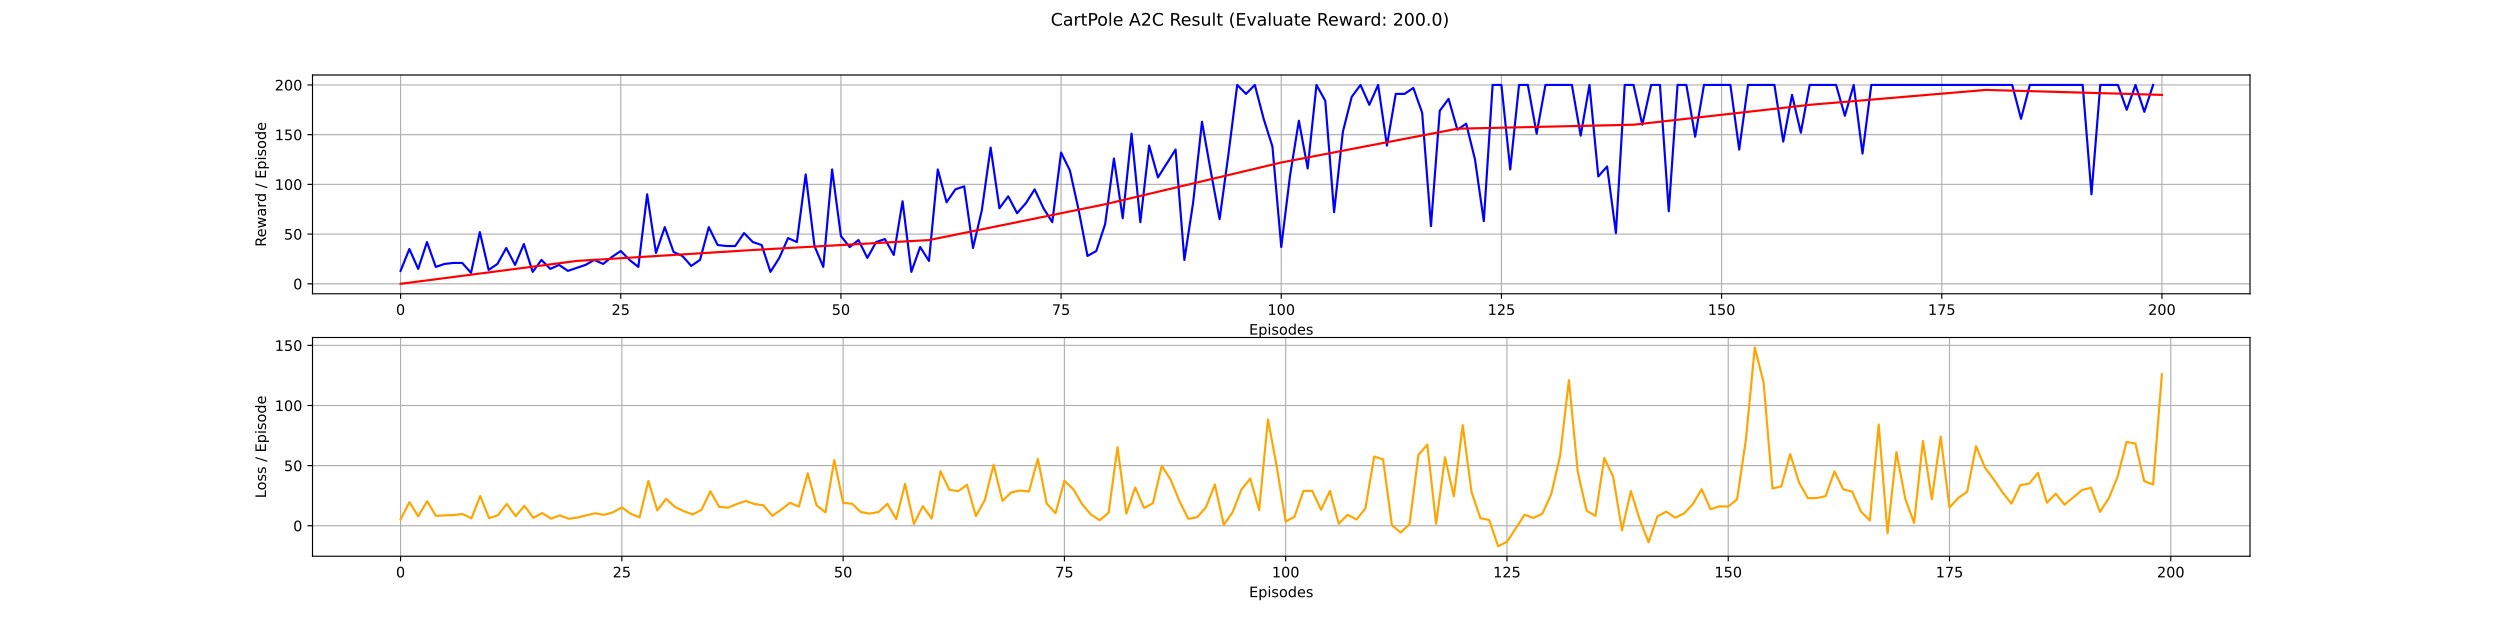 <?xml version="1.0" encoding="utf-8" standalone="no"?>
<!DOCTYPE svg PUBLIC "-//W3C//DTD SVG 1.1//EN"
  "http://www.w3.org/Graphics/SVG/1.1/DTD/svg11.dtd">
<!-- Created with matplotlib (https://matplotlib.org/) -->
<svg height="432pt" version="1.1" viewBox="0 0 1728 432" width="1728pt" xmlns="http://www.w3.org/2000/svg" xmlns:xlink="http://www.w3.org/1999/xlink">
 <defs>
  <style type="text/css">*{stroke-linecap:butt;stroke-linejoin:round;}</style>
 </defs>
 <g id="figure_1">
  <g id="patch_1">
   <path d="M 0 432 
L 1728 432 
L 1728 0 
L 0 0 
z
" style="fill:#ffffff;"/>
  </g>
  <g id="axes_1">
   <g id="patch_2">
    <path d="M 216 203.04 
L 1555.2 203.04 
L 1555.2 51.84 
L 216 51.84 
z
" style="fill:#ffffff;"/>
   </g>
   <g id="matplotlib.axis_1">
    <g id="xtick_1">
     <g id="line2d_1">
      <path clip-path="url(#pd70fb68dd4)" d="M 276.873 203.04 
L 276.873 51.84 
" style="fill:none;stroke:#b0b0b0;stroke-linecap:square;stroke-width:0.8;"/>
     </g>
     <g id="line2d_2">
      <defs>
       <path d="M 0 0 
L 0 3.5 
" id="md64674d5f9" style="stroke:#000000;stroke-width:0.8;"/>
      </defs>
      <g>
       <use style="stroke:#000000;stroke-width:0.8;" x="276.873" xlink:href="#md64674d5f9" y="203.04"/>
      </g>
     </g>
     <g id="text_1">
      <!-- 0 -->
      <g transform="translate(273.691 217.638)scale(0.1 -0.1)">
       <defs>
        <path d="M 31.781 66.406 
Q 24.172 66.406 20.328 58.906 
Q 16.5 51.422 16.5 36.375 
Q 16.5 21.391 20.328 13.891 
Q 24.172 6.391 31.781 6.391 
Q 39.453 6.391 43.281 13.891 
Q 47.125 21.391 47.125 36.375 
Q 47.125 51.422 43.281 58.906 
Q 39.453 66.406 31.781 66.406 
z
M 31.781 74.219 
Q 44.047 74.219 50.516 64.516 
Q 56.984 54.828 56.984 36.375 
Q 56.984 17.969 50.516 8.266 
Q 44.047 -1.422 31.781 -1.422 
Q 19.531 -1.422 13.062 8.266 
Q 6.594 17.969 6.594 36.375 
Q 6.594 54.828 13.062 64.516 
Q 19.531 74.219 31.781 74.219 
z
" id="DejaVuSans-48"/>
       </defs>
       <use xlink:href="#DejaVuSans-48"/>
      </g>
     </g>
    </g>
    <g id="xtick_2">
     <g id="line2d_3">
      <path clip-path="url(#pd70fb68dd4)" d="M 429.055 203.04 
L 429.055 51.84 
" style="fill:none;stroke:#b0b0b0;stroke-linecap:square;stroke-width:0.8;"/>
     </g>
     <g id="line2d_4">
      <g>
       <use style="stroke:#000000;stroke-width:0.8;" x="429.055" xlink:href="#md64674d5f9" y="203.04"/>
      </g>
     </g>
     <g id="text_2">
      <!-- 25 -->
      <g transform="translate(422.692 217.638)scale(0.1 -0.1)">
       <defs>
        <path d="M 19.188 8.297 
L 53.609 8.297 
L 53.609 0 
L 7.328 0 
L 7.328 8.297 
Q 12.938 14.109 22.625 23.891 
Q 32.328 33.688 34.812 36.531 
Q 39.547 41.844 41.422 45.531 
Q 43.312 49.219 43.312 52.781 
Q 43.312 58.594 39.234 62.25 
Q 35.156 65.922 28.609 65.922 
Q 23.969 65.922 18.812 64.312 
Q 13.672 62.703 7.812 59.422 
L 7.812 69.391 
Q 13.766 71.781 18.938 73 
Q 24.125 74.219 28.422 74.219 
Q 39.75 74.219 46.484 68.547 
Q 53.219 62.891 53.219 53.422 
Q 53.219 48.922 51.531 44.891 
Q 49.859 40.875 45.406 35.406 
Q 44.188 33.984 37.641 27.219 
Q 31.109 20.453 19.188 8.297 
z
" id="DejaVuSans-50"/>
        <path d="M 10.797 72.906 
L 49.516 72.906 
L 49.516 64.594 
L 19.828 64.594 
L 19.828 46.734 
Q 21.969 47.469 24.109 47.828 
Q 26.266 48.188 28.422 48.188 
Q 40.625 48.188 47.75 41.5 
Q 54.891 34.812 54.891 23.391 
Q 54.891 11.625 47.562 5.094 
Q 40.234 -1.422 26.906 -1.422 
Q 22.312 -1.422 17.547 -0.641 
Q 12.797 0.141 7.719 1.703 
L 7.719 11.625 
Q 12.109 9.234 16.797 8.062 
Q 21.484 6.891 26.703 6.891 
Q 35.156 6.891 40.078 11.328 
Q 45.016 15.766 45.016 23.391 
Q 45.016 31 40.078 35.438 
Q 35.156 39.891 26.703 39.891 
Q 22.75 39.891 18.812 39.016 
Q 14.891 38.141 10.797 36.281 
z
" id="DejaVuSans-53"/>
       </defs>
       <use xlink:href="#DejaVuSans-50"/>
       <use x="63.623" xlink:href="#DejaVuSans-53"/>
      </g>
     </g>
    </g>
    <g id="xtick_3">
     <g id="line2d_5">
      <path clip-path="url(#pd70fb68dd4)" d="M 581.236 203.04 
L 581.236 51.84 
" style="fill:none;stroke:#b0b0b0;stroke-linecap:square;stroke-width:0.8;"/>
     </g>
     <g id="line2d_6">
      <g>
       <use style="stroke:#000000;stroke-width:0.8;" x="581.236" xlink:href="#md64674d5f9" y="203.04"/>
      </g>
     </g>
     <g id="text_3">
      <!-- 50 -->
      <g transform="translate(574.874 217.638)scale(0.1 -0.1)">
       <use xlink:href="#DejaVuSans-53"/>
       <use x="63.623" xlink:href="#DejaVuSans-48"/>
      </g>
     </g>
    </g>
    <g id="xtick_4">
     <g id="line2d_7">
      <path clip-path="url(#pd70fb68dd4)" d="M 733.418 203.04 
L 733.418 51.84 
" style="fill:none;stroke:#b0b0b0;stroke-linecap:square;stroke-width:0.8;"/>
     </g>
     <g id="line2d_8">
      <g>
       <use style="stroke:#000000;stroke-width:0.8;" x="733.418" xlink:href="#md64674d5f9" y="203.04"/>
      </g>
     </g>
     <g id="text_4">
      <!-- 75 -->
      <g transform="translate(727.056 217.638)scale(0.1 -0.1)">
       <defs>
        <path d="M 8.203 72.906 
L 55.078 72.906 
L 55.078 68.703 
L 28.609 0 
L 18.312 0 
L 43.219 64.594 
L 8.203 64.594 
z
" id="DejaVuSans-55"/>
       </defs>
       <use xlink:href="#DejaVuSans-55"/>
       <use x="63.623" xlink:href="#DejaVuSans-53"/>
      </g>
     </g>
    </g>
    <g id="xtick_5">
     <g id="line2d_9">
      <path clip-path="url(#pd70fb68dd4)" d="M 885.6 203.04 
L 885.6 51.84 
" style="fill:none;stroke:#b0b0b0;stroke-linecap:square;stroke-width:0.8;"/>
     </g>
     <g id="line2d_10">
      <g>
       <use style="stroke:#000000;stroke-width:0.8;" x="885.6" xlink:href="#md64674d5f9" y="203.04"/>
      </g>
     </g>
     <g id="text_5">
      <!-- 100 -->
      <g transform="translate(876.056 217.638)scale(0.1 -0.1)">
       <defs>
        <path d="M 12.406 8.297 
L 28.516 8.297 
L 28.516 63.922 
L 10.984 60.406 
L 10.984 69.391 
L 28.422 72.906 
L 38.281 72.906 
L 38.281 8.297 
L 54.391 8.297 
L 54.391 0 
L 12.406 0 
z
" id="DejaVuSans-49"/>
       </defs>
       <use xlink:href="#DejaVuSans-49"/>
       <use x="63.623" xlink:href="#DejaVuSans-48"/>
       <use x="127.246" xlink:href="#DejaVuSans-48"/>
      </g>
     </g>
    </g>
    <g id="xtick_6">
     <g id="line2d_11">
      <path clip-path="url(#pd70fb68dd4)" d="M 1037.782 203.04 
L 1037.782 51.84 
" style="fill:none;stroke:#b0b0b0;stroke-linecap:square;stroke-width:0.8;"/>
     </g>
     <g id="line2d_12">
      <g>
       <use style="stroke:#000000;stroke-width:0.8;" x="1037.782" xlink:href="#md64674d5f9" y="203.04"/>
      </g>
     </g>
     <g id="text_6">
      <!-- 125 -->
      <g transform="translate(1028.238 217.638)scale(0.1 -0.1)">
       <use xlink:href="#DejaVuSans-49"/>
       <use x="63.623" xlink:href="#DejaVuSans-50"/>
       <use x="127.246" xlink:href="#DejaVuSans-53"/>
      </g>
     </g>
    </g>
    <g id="xtick_7">
     <g id="line2d_13">
      <path clip-path="url(#pd70fb68dd4)" d="M 1189.964 203.04 
L 1189.964 51.84 
" style="fill:none;stroke:#b0b0b0;stroke-linecap:square;stroke-width:0.8;"/>
     </g>
     <g id="line2d_14">
      <g>
       <use style="stroke:#000000;stroke-width:0.8;" x="1189.964" xlink:href="#md64674d5f9" y="203.04"/>
      </g>
     </g>
     <g id="text_7">
      <!-- 150 -->
      <g transform="translate(1180.42 217.638)scale(0.1 -0.1)">
       <use xlink:href="#DejaVuSans-49"/>
       <use x="63.623" xlink:href="#DejaVuSans-53"/>
       <use x="127.246" xlink:href="#DejaVuSans-48"/>
      </g>
     </g>
    </g>
    <g id="xtick_8">
     <g id="line2d_15">
      <path clip-path="url(#pd70fb68dd4)" d="M 1342.145 203.04 
L 1342.145 51.84 
" style="fill:none;stroke:#b0b0b0;stroke-linecap:square;stroke-width:0.8;"/>
     </g>
     <g id="line2d_16">
      <g>
       <use style="stroke:#000000;stroke-width:0.8;" x="1342.145" xlink:href="#md64674d5f9" y="203.04"/>
      </g>
     </g>
     <g id="text_8">
      <!-- 175 -->
      <g transform="translate(1332.602 217.638)scale(0.1 -0.1)">
       <use xlink:href="#DejaVuSans-49"/>
       <use x="63.623" xlink:href="#DejaVuSans-55"/>
       <use x="127.246" xlink:href="#DejaVuSans-53"/>
      </g>
     </g>
    </g>
    <g id="xtick_9">
     <g id="line2d_17">
      <path clip-path="url(#pd70fb68dd4)" d="M 1494.327 203.04 
L 1494.327 51.84 
" style="fill:none;stroke:#b0b0b0;stroke-linecap:square;stroke-width:0.8;"/>
     </g>
     <g id="line2d_18">
      <g>
       <use style="stroke:#000000;stroke-width:0.8;" x="1494.327" xlink:href="#md64674d5f9" y="203.04"/>
      </g>
     </g>
     <g id="text_9">
      <!-- 200 -->
      <g transform="translate(1484.784 217.638)scale(0.1 -0.1)">
       <use xlink:href="#DejaVuSans-50"/>
       <use x="63.623" xlink:href="#DejaVuSans-48"/>
       <use x="127.246" xlink:href="#DejaVuSans-48"/>
      </g>
     </g>
    </g>
    <g id="text_10">
     <!-- Episodes -->
     <g transform="translate(863.358 231.317)scale(0.1 -0.1)">
      <defs>
       <path d="M 9.812 72.906 
L 55.906 72.906 
L 55.906 64.594 
L 19.672 64.594 
L 19.672 43.016 
L 54.391 43.016 
L 54.391 34.719 
L 19.672 34.719 
L 19.672 8.297 
L 56.781 8.297 
L 56.781 0 
L 9.812 0 
z
" id="DejaVuSans-69"/>
       <path d="M 18.109 8.203 
L 18.109 -20.797 
L 9.078 -20.797 
L 9.078 54.688 
L 18.109 54.688 
L 18.109 46.391 
Q 20.953 51.266 25.266 53.625 
Q 29.594 56 35.594 56 
Q 45.562 56 51.781 48.094 
Q 58.016 40.188 58.016 27.297 
Q 58.016 14.406 51.781 6.484 
Q 45.562 -1.422 35.594 -1.422 
Q 29.594 -1.422 25.266 0.953 
Q 20.953 3.328 18.109 8.203 
z
M 48.688 27.297 
Q 48.688 37.203 44.609 42.844 
Q 40.531 48.484 33.406 48.484 
Q 26.266 48.484 22.188 42.844 
Q 18.109 37.203 18.109 27.297 
Q 18.109 17.391 22.188 11.75 
Q 26.266 6.109 33.406 6.109 
Q 40.531 6.109 44.609 11.75 
Q 48.688 17.391 48.688 27.297 
z
" id="DejaVuSans-112"/>
       <path d="M 9.422 54.688 
L 18.406 54.688 
L 18.406 0 
L 9.422 0 
z
M 9.422 75.984 
L 18.406 75.984 
L 18.406 64.594 
L 9.422 64.594 
z
" id="DejaVuSans-105"/>
       <path d="M 44.281 53.078 
L 44.281 44.578 
Q 40.484 46.531 36.375 47.5 
Q 32.281 48.484 27.875 48.484 
Q 21.188 48.484 17.844 46.438 
Q 14.5 44.391 14.5 40.281 
Q 14.5 37.156 16.891 35.375 
Q 19.281 33.594 26.516 31.984 
L 29.594 31.297 
Q 39.156 29.25 43.188 25.516 
Q 47.219 21.781 47.219 15.094 
Q 47.219 7.469 41.188 3.016 
Q 35.156 -1.422 24.609 -1.422 
Q 20.219 -1.422 15.453 -0.562 
Q 10.688 0.297 5.422 2 
L 5.422 11.281 
Q 10.406 8.688 15.234 7.391 
Q 20.062 6.109 24.812 6.109 
Q 31.156 6.109 34.562 8.281 
Q 37.984 10.453 37.984 14.406 
Q 37.984 18.062 35.516 20.016 
Q 33.062 21.969 24.703 23.781 
L 21.578 24.516 
Q 13.234 26.266 9.516 29.906 
Q 5.812 33.547 5.812 39.891 
Q 5.812 47.609 11.281 51.797 
Q 16.75 56 26.812 56 
Q 31.781 56 36.172 55.266 
Q 40.578 54.547 44.281 53.078 
z
" id="DejaVuSans-115"/>
       <path d="M 30.609 48.391 
Q 23.391 48.391 19.188 42.75 
Q 14.984 37.109 14.984 27.297 
Q 14.984 17.484 19.156 11.844 
Q 23.344 6.203 30.609 6.203 
Q 37.797 6.203 41.984 11.859 
Q 46.188 17.531 46.188 27.297 
Q 46.188 37.016 41.984 42.703 
Q 37.797 48.391 30.609 48.391 
z
M 30.609 56 
Q 42.328 56 49.016 48.375 
Q 55.719 40.766 55.719 27.297 
Q 55.719 13.875 49.016 6.219 
Q 42.328 -1.422 30.609 -1.422 
Q 18.844 -1.422 12.172 6.219 
Q 5.516 13.875 5.516 27.297 
Q 5.516 40.766 12.172 48.375 
Q 18.844 56 30.609 56 
z
" id="DejaVuSans-111"/>
       <path d="M 45.406 46.391 
L 45.406 75.984 
L 54.391 75.984 
L 54.391 0 
L 45.406 0 
L 45.406 8.203 
Q 42.578 3.328 38.25 0.953 
Q 33.938 -1.422 27.875 -1.422 
Q 17.969 -1.422 11.734 6.484 
Q 5.516 14.406 5.516 27.297 
Q 5.516 40.188 11.734 48.094 
Q 17.969 56 27.875 56 
Q 33.938 56 38.25 53.625 
Q 42.578 51.266 45.406 46.391 
z
M 14.797 27.297 
Q 14.797 17.391 18.875 11.75 
Q 22.953 6.109 30.078 6.109 
Q 37.203 6.109 41.297 11.75 
Q 45.406 17.391 45.406 27.297 
Q 45.406 37.203 41.297 42.844 
Q 37.203 48.484 30.078 48.484 
Q 22.953 48.484 18.875 42.844 
Q 14.797 37.203 14.797 27.297 
z
" id="DejaVuSans-100"/>
       <path d="M 56.203 29.594 
L 56.203 25.203 
L 14.891 25.203 
Q 15.484 15.922 20.484 11.062 
Q 25.484 6.203 34.422 6.203 
Q 39.594 6.203 44.453 7.469 
Q 49.312 8.734 54.109 11.281 
L 54.109 2.781 
Q 49.266 0.734 44.188 -0.344 
Q 39.109 -1.422 33.891 -1.422 
Q 20.797 -1.422 13.156 6.188 
Q 5.516 13.812 5.516 26.812 
Q 5.516 40.234 12.766 48.109 
Q 20.016 56 32.328 56 
Q 43.359 56 49.781 48.891 
Q 56.203 41.797 56.203 29.594 
z
M 47.219 32.234 
Q 47.125 39.594 43.094 43.984 
Q 39.062 48.391 32.422 48.391 
Q 24.906 48.391 20.391 44.141 
Q 15.875 39.891 15.188 32.172 
z
" id="DejaVuSans-101"/>
      </defs>
      <use xlink:href="#DejaVuSans-69"/>
      <use x="63.184" xlink:href="#DejaVuSans-112"/>
      <use x="126.66" xlink:href="#DejaVuSans-105"/>
      <use x="154.443" xlink:href="#DejaVuSans-115"/>
      <use x="206.543" xlink:href="#DejaVuSans-111"/>
      <use x="267.725" xlink:href="#DejaVuSans-100"/>
      <use x="331.201" xlink:href="#DejaVuSans-101"/>
      <use x="392.725" xlink:href="#DejaVuSans-115"/>
     </g>
    </g>
   </g>
   <g id="matplotlib.axis_2">
    <g id="ytick_1">
     <g id="line2d_19">
      <path clip-path="url(#pd70fb68dd4)" d="M 216 196.167 
L 1555.2 196.167 
" style="fill:none;stroke:#b0b0b0;stroke-linecap:square;stroke-width:0.8;"/>
     </g>
     <g id="line2d_20">
      <defs>
       <path d="M 0 0 
L -3.5 0 
" id="md663a92c73" style="stroke:#000000;stroke-width:0.8;"/>
      </defs>
      <g>
       <use style="stroke:#000000;stroke-width:0.8;" x="216" xlink:href="#md663a92c73" y="196.167"/>
      </g>
     </g>
     <g id="text_11">
      <!-- 0 -->
      <g transform="translate(202.637 199.966)scale(0.1 -0.1)">
       <use xlink:href="#DejaVuSans-48"/>
      </g>
     </g>
    </g>
    <g id="ytick_2">
     <g id="line2d_21">
      <path clip-path="url(#pd70fb68dd4)" d="M 216 161.804 
L 1555.2 161.804 
" style="fill:none;stroke:#b0b0b0;stroke-linecap:square;stroke-width:0.8;"/>
     </g>
     <g id="line2d_22">
      <g>
       <use style="stroke:#000000;stroke-width:0.8;" x="216" xlink:href="#md663a92c73" y="161.804"/>
      </g>
     </g>
     <g id="text_12">
      <!-- 50 -->
      <g transform="translate(196.275 165.603)scale(0.1 -0.1)">
       <use xlink:href="#DejaVuSans-53"/>
       <use x="63.623" xlink:href="#DejaVuSans-48"/>
      </g>
     </g>
    </g>
    <g id="ytick_3">
     <g id="line2d_23">
      <path clip-path="url(#pd70fb68dd4)" d="M 216 127.44 
L 1555.2 127.44 
" style="fill:none;stroke:#b0b0b0;stroke-linecap:square;stroke-width:0.8;"/>
     </g>
     <g id="line2d_24">
      <g>
       <use style="stroke:#000000;stroke-width:0.8;" x="216" xlink:href="#md663a92c73" y="127.44"/>
      </g>
     </g>
     <g id="text_13">
      <!-- 100 -->
      <g transform="translate(189.912 131.239)scale(0.1 -0.1)">
       <use xlink:href="#DejaVuSans-49"/>
       <use x="63.623" xlink:href="#DejaVuSans-48"/>
       <use x="127.246" xlink:href="#DejaVuSans-48"/>
      </g>
     </g>
    </g>
    <g id="ytick_4">
     <g id="line2d_25">
      <path clip-path="url(#pd70fb68dd4)" d="M 216 93.076 
L 1555.2 93.076 
" style="fill:none;stroke:#b0b0b0;stroke-linecap:square;stroke-width:0.8;"/>
     </g>
     <g id="line2d_26">
      <g>
       <use style="stroke:#000000;stroke-width:0.8;" x="216" xlink:href="#md663a92c73" y="93.076"/>
      </g>
     </g>
     <g id="text_14">
      <!-- 150 -->
      <g transform="translate(189.912 96.876)scale(0.1 -0.1)">
       <use xlink:href="#DejaVuSans-49"/>
       <use x="63.623" xlink:href="#DejaVuSans-53"/>
       <use x="127.246" xlink:href="#DejaVuSans-48"/>
      </g>
     </g>
    </g>
    <g id="ytick_5">
     <g id="line2d_27">
      <path clip-path="url(#pd70fb68dd4)" d="M 216 58.713 
L 1555.2 58.713 
" style="fill:none;stroke:#b0b0b0;stroke-linecap:square;stroke-width:0.8;"/>
     </g>
     <g id="line2d_28">
      <g>
       <use style="stroke:#000000;stroke-width:0.8;" x="216" xlink:href="#md663a92c73" y="58.713"/>
      </g>
     </g>
     <g id="text_15">
      <!-- 200 -->
      <g transform="translate(189.912 62.512)scale(0.1 -0.1)">
       <use xlink:href="#DejaVuSans-50"/>
       <use x="63.623" xlink:href="#DejaVuSans-48"/>
       <use x="127.246" xlink:href="#DejaVuSans-48"/>
      </g>
     </g>
    </g>
    <g id="text_16">
     <!-- Reward / Episode -->
     <g transform="translate(183.833 170.561)rotate(-90)scale(0.1 -0.1)">
      <defs>
       <path d="M 44.391 34.188 
Q 47.562 33.109 50.562 29.594 
Q 53.562 26.078 56.594 19.922 
L 66.609 0 
L 56 0 
L 46.688 18.703 
Q 43.062 26.031 39.672 28.422 
Q 36.281 30.812 30.422 30.812 
L 19.672 30.812 
L 19.672 0 
L 9.812 0 
L 9.812 72.906 
L 32.078 72.906 
Q 44.578 72.906 50.734 67.672 
Q 56.891 62.453 56.891 51.906 
Q 56.891 45.016 53.688 40.469 
Q 50.484 35.938 44.391 34.188 
z
M 19.672 64.797 
L 19.672 38.922 
L 32.078 38.922 
Q 39.203 38.922 42.844 42.219 
Q 46.484 45.516 46.484 51.906 
Q 46.484 58.297 42.844 61.547 
Q 39.203 64.797 32.078 64.797 
z
" id="DejaVuSans-82"/>
       <path d="M 4.203 54.688 
L 13.188 54.688 
L 24.422 12.016 
L 35.594 54.688 
L 46.188 54.688 
L 57.422 12.016 
L 68.609 54.688 
L 77.594 54.688 
L 63.281 0 
L 52.688 0 
L 40.922 44.828 
L 29.109 0 
L 18.5 0 
z
" id="DejaVuSans-119"/>
       <path d="M 34.281 27.484 
Q 23.391 27.484 19.188 25 
Q 14.984 22.516 14.984 16.5 
Q 14.984 11.719 18.141 8.906 
Q 21.297 6.109 26.703 6.109 
Q 34.188 6.109 38.703 11.406 
Q 43.219 16.703 43.219 25.484 
L 43.219 27.484 
z
M 52.203 31.203 
L 52.203 0 
L 43.219 0 
L 43.219 8.297 
Q 40.141 3.328 35.547 0.953 
Q 30.953 -1.422 24.312 -1.422 
Q 15.922 -1.422 10.953 3.297 
Q 6 8.016 6 15.922 
Q 6 25.141 12.172 29.828 
Q 18.359 34.516 30.609 34.516 
L 43.219 34.516 
L 43.219 35.406 
Q 43.219 41.609 39.141 45 
Q 35.062 48.391 27.688 48.391 
Q 23 48.391 18.547 47.266 
Q 14.109 46.141 10.016 43.891 
L 10.016 52.203 
Q 14.938 54.109 19.578 55.047 
Q 24.219 56 28.609 56 
Q 40.484 56 46.344 49.844 
Q 52.203 43.703 52.203 31.203 
z
" id="DejaVuSans-97"/>
       <path d="M 41.109 46.297 
Q 39.594 47.172 37.812 47.578 
Q 36.031 48 33.891 48 
Q 26.266 48 22.188 43.047 
Q 18.109 38.094 18.109 28.812 
L 18.109 0 
L 9.078 0 
L 9.078 54.688 
L 18.109 54.688 
L 18.109 46.188 
Q 20.953 51.172 25.484 53.578 
Q 30.031 56 36.531 56 
Q 37.453 56 38.578 55.875 
Q 39.703 55.766 41.062 55.516 
z
" id="DejaVuSans-114"/>
       <path id="DejaVuSans-32"/>
       <path d="M 25.391 72.906 
L 33.688 72.906 
L 8.297 -9.281 
L 0 -9.281 
z
" id="DejaVuSans-47"/>
      </defs>
      <use xlink:href="#DejaVuSans-82"/>
      <use x="64.982" xlink:href="#DejaVuSans-101"/>
      <use x="126.506" xlink:href="#DejaVuSans-119"/>
      <use x="208.293" xlink:href="#DejaVuSans-97"/>
      <use x="269.572" xlink:href="#DejaVuSans-114"/>
      <use x="308.936" xlink:href="#DejaVuSans-100"/>
      <use x="372.412" xlink:href="#DejaVuSans-32"/>
      <use x="404.199" xlink:href="#DejaVuSans-47"/>
      <use x="437.891" xlink:href="#DejaVuSans-32"/>
      <use x="469.678" xlink:href="#DejaVuSans-69"/>
      <use x="532.861" xlink:href="#DejaVuSans-112"/>
      <use x="596.338" xlink:href="#DejaVuSans-105"/>
      <use x="624.121" xlink:href="#DejaVuSans-115"/>
      <use x="676.221" xlink:href="#DejaVuSans-111"/>
      <use x="737.402" xlink:href="#DejaVuSans-100"/>
      <use x="800.879" xlink:href="#DejaVuSans-101"/>
     </g>
    </g>
   </g>
   <g id="line2d_29">
    <path clip-path="url(#pd70fb68dd4)" d="M 276.873 187.233 
L 282.96 172.113 
L 289.047 185.858 
L 295.135 167.302 
L 301.222 184.484 
L 307.309 182.422 
L 313.396 181.735 
L 319.484 181.735 
L 325.571 188.607 
L 331.658 160.429 
L 337.745 186.545 
L 343.833 182.422 
L 349.92 171.425 
L 356.007 183.109 
L 362.095 168.676 
L 368.182 187.92 
L 374.269 179.673 
L 380.356 185.858 
L 386.444 183.109 
L 392.531 187.233 
L 404.705 183.109 
L 410.793 179.673 
L 416.88 182.422 
L 422.967 177.611 
L 429.055 173.487 
L 435.142 179.673 
L 441.229 184.484 
L 447.316 134.313 
L 453.404 174.862 
L 459.491 156.993 
L 465.578 174.175 
L 471.665 176.924 
L 477.753 183.796 
L 483.84 179.673 
L 489.927 156.993 
L 496.015 169.364 
L 502.102 170.051 
L 508.189 170.051 
L 514.276 161.116 
L 520.364 167.302 
L 526.451 169.364 
L 532.538 187.92 
L 538.625 178.298 
L 544.713 164.553 
L 550.8 167.302 
L 556.887 120.567 
L 562.975 170.051 
L 569.062 184.484 
L 575.149 117.131 
L 581.236 163.178 
L 587.324 170.738 
L 593.411 165.927 
L 599.498 178.298 
L 605.585 167.302 
L 611.673 165.24 
L 617.76 176.236 
L 623.847 139.124 
L 629.935 187.92 
L 636.022 170.738 
L 642.109 180.36 
L 648.196 117.131 
L 654.284 139.811 
L 660.371 130.876 
L 666.458 128.815 
L 672.545 171.425 
L 678.633 145.309 
L 684.72 102.011 
L 690.807 143.935 
L 696.895 135.687 
L 702.982 147.371 
L 709.069 140.498 
L 715.156 130.876 
L 721.244 143.935 
L 727.331 153.556 
L 733.418 105.447 
L 739.505 117.818 
L 745.593 145.309 
L 751.68 176.924 
L 757.767 173.487 
L 763.855 154.931 
L 769.942 109.571 
L 776.029 150.807 
L 782.116 92.389 
L 788.204 153.556 
L 794.291 100.636 
L 800.378 122.629 
L 812.553 103.385 
L 818.64 179.673 
L 824.727 139.811 
L 830.815 84.142 
L 836.902 118.505 
L 842.989 151.495 
L 849.076 106.822 
L 855.164 58.713 
L 861.251 64.898 
L 867.338 58.713 
L 873.425 82.08 
L 879.513 101.324 
L 885.6 170.738 
L 891.687 121.255 
L 897.775 83.455 
L 903.862 116.444 
L 909.949 58.713 
L 916.036 69.709 
L 922.124 146.684 
L 928.211 91.015 
L 934.298 66.96 
L 940.385 58.713 
L 946.473 72.458 
L 952.56 58.713 
L 958.647 100.636 
L 964.735 64.898 
L 970.822 64.898 
L 976.909 60.775 
L 982.996 77.956 
L 989.084 156.305 
L 995.171 76.582 
L 1001.258 68.335 
L 1007.345 89.64 
L 1013.433 85.516 
L 1019.52 110.258 
L 1025.607 152.869 
L 1031.695 58.713 
L 1037.782 58.713 
L 1043.869 117.131 
L 1049.956 58.713 
L 1056.044 58.713 
L 1062.131 92.389 
L 1068.218 58.713 
L 1086.48 58.713 
L 1092.567 93.764 
L 1098.655 58.713 
L 1104.742 121.942 
L 1110.829 115.069 
L 1116.916 161.116 
L 1123.004 58.713 
L 1129.091 58.713 
L 1135.178 86.204 
L 1141.265 58.713 
L 1147.353 58.713 
L 1153.44 145.996 
L 1159.527 58.713 
L 1165.615 58.713 
L 1171.702 94.451 
L 1177.789 58.713 
L 1196.051 58.713 
L 1202.138 103.385 
L 1208.225 58.713 
L 1226.487 58.713 
L 1232.575 97.887 
L 1238.662 65.585 
L 1244.749 91.702 
L 1250.836 58.713 
L 1269.098 58.713 
L 1275.185 80.018 
L 1281.273 58.713 
L 1287.36 106.135 
L 1293.447 58.713 
L 1390.844 58.713 
L 1396.931 82.08 
L 1403.018 58.713 
L 1439.542 58.713 
L 1445.629 134.313 
L 1451.716 58.713 
L 1463.891 58.713 
L 1469.978 75.895 
L 1476.065 58.713 
L 1482.153 77.269 
L 1488.24 58.713 
L 1488.24 58.713 
" style="fill:none;stroke:#0000ff;stroke-linecap:square;stroke-width:1.5;"/>
   </g>
   <g id="line2d_30">
    <path clip-path="url(#pd70fb68dd4)" d="M 276.873 196.167 
L 398.618 180.36 
L 520.364 172.8 
L 642.109 165.927 
L 763.855 141.185 
L 885.6 112.32 
L 1007.345 88.953 
L 1129.091 86.204 
L 1250.836 72.458 
L 1372.582 62.149 
L 1494.327 65.585 
" style="fill:none;stroke:#ff0000;stroke-linecap:square;stroke-width:1.5;"/>
   </g>
   <g id="patch_3">
    <path d="M 216 203.04 
L 216 51.84 
" style="fill:none;stroke:#000000;stroke-linecap:square;stroke-linejoin:miter;stroke-width:0.8;"/>
   </g>
   <g id="patch_4">
    <path d="M 1555.2 203.04 
L 1555.2 51.84 
" style="fill:none;stroke:#000000;stroke-linecap:square;stroke-linejoin:miter;stroke-width:0.8;"/>
   </g>
   <g id="patch_5">
    <path d="M 216 203.04 
L 1555.2 203.04 
" style="fill:none;stroke:#000000;stroke-linecap:square;stroke-linejoin:miter;stroke-width:0.8;"/>
   </g>
   <g id="patch_6">
    <path d="M 216 51.84 
L 1555.2 51.84 
" style="fill:none;stroke:#000000;stroke-linecap:square;stroke-linejoin:miter;stroke-width:0.8;"/>
   </g>
  </g>
  <g id="axes_2">
   <g id="patch_7">
    <path d="M 216 384.48 
L 1555.2 384.48 
L 1555.2 233.28 
L 216 233.28 
z
" style="fill:#ffffff;"/>
   </g>
   <g id="matplotlib.axis_3">
    <g id="xtick_10">
     <g id="line2d_31">
      <path clip-path="url(#p4f5a99c6a9)" d="M 276.873 384.48 
L 276.873 233.28 
" style="fill:none;stroke:#b0b0b0;stroke-linecap:square;stroke-width:0.8;"/>
     </g>
     <g id="line2d_32">
      <g>
       <use style="stroke:#000000;stroke-width:0.8;" x="276.873" xlink:href="#md64674d5f9" y="384.48"/>
      </g>
     </g>
     <g id="text_17">
      <!-- 0 -->
      <g transform="translate(273.691 399.078)scale(0.1 -0.1)">
       <use xlink:href="#DejaVuSans-48"/>
      </g>
     </g>
    </g>
    <g id="xtick_11">
     <g id="line2d_33">
      <path clip-path="url(#p4f5a99c6a9)" d="M 429.819 384.48 
L 429.819 233.28 
" style="fill:none;stroke:#b0b0b0;stroke-linecap:square;stroke-width:0.8;"/>
     </g>
     <g id="line2d_34">
      <g>
       <use style="stroke:#000000;stroke-width:0.8;" x="429.819" xlink:href="#md64674d5f9" y="384.48"/>
      </g>
     </g>
     <g id="text_18">
      <!-- 25 -->
      <g transform="translate(423.457 399.078)scale(0.1 -0.1)">
       <use xlink:href="#DejaVuSans-50"/>
       <use x="63.623" xlink:href="#DejaVuSans-53"/>
      </g>
     </g>
    </g>
    <g id="xtick_12">
     <g id="line2d_35">
      <path clip-path="url(#p4f5a99c6a9)" d="M 582.766 384.48 
L 582.766 233.28 
" style="fill:none;stroke:#b0b0b0;stroke-linecap:square;stroke-width:0.8;"/>
     </g>
     <g id="line2d_36">
      <g>
       <use style="stroke:#000000;stroke-width:0.8;" x="582.766" xlink:href="#md64674d5f9" y="384.48"/>
      </g>
     </g>
     <g id="text_19">
      <!-- 50 -->
      <g transform="translate(576.403 399.078)scale(0.1 -0.1)">
       <use xlink:href="#DejaVuSans-53"/>
       <use x="63.623" xlink:href="#DejaVuSans-48"/>
      </g>
     </g>
    </g>
    <g id="xtick_13">
     <g id="line2d_37">
      <path clip-path="url(#p4f5a99c6a9)" d="M 735.712 384.48 
L 735.712 233.28 
" style="fill:none;stroke:#b0b0b0;stroke-linecap:square;stroke-width:0.8;"/>
     </g>
     <g id="line2d_38">
      <g>
       <use style="stroke:#000000;stroke-width:0.8;" x="735.712" xlink:href="#md64674d5f9" y="384.48"/>
      </g>
     </g>
     <g id="text_20">
      <!-- 75 -->
      <g transform="translate(729.35 399.078)scale(0.1 -0.1)">
       <use xlink:href="#DejaVuSans-55"/>
       <use x="63.623" xlink:href="#DejaVuSans-53"/>
      </g>
     </g>
    </g>
    <g id="xtick_14">
     <g id="line2d_39">
      <path clip-path="url(#p4f5a99c6a9)" d="M 888.659 384.48 
L 888.659 233.28 
" style="fill:none;stroke:#b0b0b0;stroke-linecap:square;stroke-width:0.8;"/>
     </g>
     <g id="line2d_40">
      <g>
       <use style="stroke:#000000;stroke-width:0.8;" x="888.659" xlink:href="#md64674d5f9" y="384.48"/>
      </g>
     </g>
     <g id="text_21">
      <!-- 100 -->
      <g transform="translate(879.115 399.078)scale(0.1 -0.1)">
       <use xlink:href="#DejaVuSans-49"/>
       <use x="63.623" xlink:href="#DejaVuSans-48"/>
       <use x="127.246" xlink:href="#DejaVuSans-48"/>
      </g>
     </g>
    </g>
    <g id="xtick_15">
     <g id="line2d_41">
      <path clip-path="url(#p4f5a99c6a9)" d="M 1041.605 384.48 
L 1041.605 233.28 
" style="fill:none;stroke:#b0b0b0;stroke-linecap:square;stroke-width:0.8;"/>
     </g>
     <g id="line2d_42">
      <g>
       <use style="stroke:#000000;stroke-width:0.8;" x="1041.605" xlink:href="#md64674d5f9" y="384.48"/>
      </g>
     </g>
     <g id="text_22">
      <!-- 125 -->
      <g transform="translate(1032.062 399.078)scale(0.1 -0.1)">
       <use xlink:href="#DejaVuSans-49"/>
       <use x="63.623" xlink:href="#DejaVuSans-50"/>
       <use x="127.246" xlink:href="#DejaVuSans-53"/>
      </g>
     </g>
    </g>
    <g id="xtick_16">
     <g id="line2d_43">
      <path clip-path="url(#p4f5a99c6a9)" d="M 1194.552 384.48 
L 1194.552 233.28 
" style="fill:none;stroke:#b0b0b0;stroke-linecap:square;stroke-width:0.8;"/>
     </g>
     <g id="line2d_44">
      <g>
       <use style="stroke:#000000;stroke-width:0.8;" x="1194.552" xlink:href="#md64674d5f9" y="384.48"/>
      </g>
     </g>
     <g id="text_23">
      <!-- 150 -->
      <g transform="translate(1185.008 399.078)scale(0.1 -0.1)">
       <use xlink:href="#DejaVuSans-49"/>
       <use x="63.623" xlink:href="#DejaVuSans-53"/>
       <use x="127.246" xlink:href="#DejaVuSans-48"/>
      </g>
     </g>
    </g>
    <g id="xtick_17">
     <g id="line2d_45">
      <path clip-path="url(#p4f5a99c6a9)" d="M 1347.499 384.48 
L 1347.499 233.28 
" style="fill:none;stroke:#b0b0b0;stroke-linecap:square;stroke-width:0.8;"/>
     </g>
     <g id="line2d_46">
      <g>
       <use style="stroke:#000000;stroke-width:0.8;" x="1347.499" xlink:href="#md64674d5f9" y="384.48"/>
      </g>
     </g>
     <g id="text_24">
      <!-- 175 -->
      <g transform="translate(1337.955 399.078)scale(0.1 -0.1)">
       <use xlink:href="#DejaVuSans-49"/>
       <use x="63.623" xlink:href="#DejaVuSans-55"/>
       <use x="127.246" xlink:href="#DejaVuSans-53"/>
      </g>
     </g>
    </g>
    <g id="xtick_18">
     <g id="line2d_47">
      <path clip-path="url(#p4f5a99c6a9)" d="M 1500.445 384.48 
L 1500.445 233.28 
" style="fill:none;stroke:#b0b0b0;stroke-linecap:square;stroke-width:0.8;"/>
     </g>
     <g id="line2d_48">
      <g>
       <use style="stroke:#000000;stroke-width:0.8;" x="1500.445" xlink:href="#md64674d5f9" y="384.48"/>
      </g>
     </g>
     <g id="text_25">
      <!-- 200 -->
      <g transform="translate(1490.901 399.078)scale(0.1 -0.1)">
       <use xlink:href="#DejaVuSans-50"/>
       <use x="63.623" xlink:href="#DejaVuSans-48"/>
       <use x="127.246" xlink:href="#DejaVuSans-48"/>
      </g>
     </g>
    </g>
    <g id="text_26">
     <!-- Episodes -->
     <g transform="translate(863.358 412.757)scale(0.1 -0.1)">
      <use xlink:href="#DejaVuSans-69"/>
      <use x="63.184" xlink:href="#DejaVuSans-112"/>
      <use x="126.66" xlink:href="#DejaVuSans-105"/>
      <use x="154.443" xlink:href="#DejaVuSans-115"/>
      <use x="206.543" xlink:href="#DejaVuSans-111"/>
      <use x="267.725" xlink:href="#DejaVuSans-100"/>
      <use x="331.201" xlink:href="#DejaVuSans-101"/>
      <use x="392.725" xlink:href="#DejaVuSans-115"/>
     </g>
    </g>
   </g>
   <g id="matplotlib.axis_4">
    <g id="ytick_6">
     <g id="line2d_49">
      <path clip-path="url(#p4f5a99c6a9)" d="M 216 363.38 
L 1555.2 363.38 
" style="fill:none;stroke:#b0b0b0;stroke-linecap:square;stroke-width:0.8;"/>
     </g>
     <g id="line2d_50">
      <g>
       <use style="stroke:#000000;stroke-width:0.8;" x="216" xlink:href="#md663a92c73" y="363.38"/>
      </g>
     </g>
     <g id="text_27">
      <!-- 0 -->
      <g transform="translate(202.637 367.179)scale(0.1 -0.1)">
       <use xlink:href="#DejaVuSans-48"/>
      </g>
     </g>
    </g>
    <g id="ytick_7">
     <g id="line2d_51">
      <path clip-path="url(#p4f5a99c6a9)" d="M 216 321.825 
L 1555.2 321.825 
" style="fill:none;stroke:#b0b0b0;stroke-linecap:square;stroke-width:0.8;"/>
     </g>
     <g id="line2d_52">
      <g>
       <use style="stroke:#000000;stroke-width:0.8;" x="216" xlink:href="#md663a92c73" y="321.825"/>
      </g>
     </g>
     <g id="text_28">
      <!-- 50 -->
      <g transform="translate(196.275 325.624)scale(0.1 -0.1)">
       <use xlink:href="#DejaVuSans-53"/>
       <use x="63.623" xlink:href="#DejaVuSans-48"/>
      </g>
     </g>
    </g>
    <g id="ytick_8">
     <g id="line2d_53">
      <path clip-path="url(#p4f5a99c6a9)" d="M 216 280.27 
L 1555.2 280.27 
" style="fill:none;stroke:#b0b0b0;stroke-linecap:square;stroke-width:0.8;"/>
     </g>
     <g id="line2d_54">
      <g>
       <use style="stroke:#000000;stroke-width:0.8;" x="216" xlink:href="#md663a92c73" y="280.27"/>
      </g>
     </g>
     <g id="text_29">
      <!-- 100 -->
      <g transform="translate(189.912 284.069)scale(0.1 -0.1)">
       <use xlink:href="#DejaVuSans-49"/>
       <use x="63.623" xlink:href="#DejaVuSans-48"/>
       <use x="127.246" xlink:href="#DejaVuSans-48"/>
      </g>
     </g>
    </g>
    <g id="ytick_9">
     <g id="line2d_55">
      <path clip-path="url(#p4f5a99c6a9)" d="M 216 238.715 
L 1555.2 238.715 
" style="fill:none;stroke:#b0b0b0;stroke-linecap:square;stroke-width:0.8;"/>
     </g>
     <g id="line2d_56">
      <g>
       <use style="stroke:#000000;stroke-width:0.8;" x="216" xlink:href="#md663a92c73" y="238.715"/>
      </g>
     </g>
     <g id="text_30">
      <!-- 150 -->
      <g transform="translate(189.912 242.514)scale(0.1 -0.1)">
       <use xlink:href="#DejaVuSans-49"/>
       <use x="63.623" xlink:href="#DejaVuSans-53"/>
       <use x="127.246" xlink:href="#DejaVuSans-48"/>
      </g>
     </g>
    </g>
    <g id="text_31">
     <!-- Loss / Episode -->
     <g transform="translate(183.833 344.347)rotate(-90)scale(0.1 -0.1)">
      <defs>
       <path d="M 9.812 72.906 
L 19.672 72.906 
L 19.672 8.297 
L 55.172 8.297 
L 55.172 0 
L 9.812 0 
z
" id="DejaVuSans-76"/>
      </defs>
      <use xlink:href="#DejaVuSans-76"/>
      <use x="53.963" xlink:href="#DejaVuSans-111"/>
      <use x="115.145" xlink:href="#DejaVuSans-115"/>
      <use x="167.244" xlink:href="#DejaVuSans-115"/>
      <use x="219.344" xlink:href="#DejaVuSans-32"/>
      <use x="251.131" xlink:href="#DejaVuSans-47"/>
      <use x="284.822" xlink:href="#DejaVuSans-32"/>
      <use x="316.609" xlink:href="#DejaVuSans-69"/>
      <use x="379.793" xlink:href="#DejaVuSans-112"/>
      <use x="443.27" xlink:href="#DejaVuSans-105"/>
      <use x="471.053" xlink:href="#DejaVuSans-115"/>
      <use x="523.152" xlink:href="#DejaVuSans-111"/>
      <use x="584.334" xlink:href="#DejaVuSans-100"/>
      <use x="647.811" xlink:href="#DejaVuSans-101"/>
     </g>
    </g>
   </g>
   <g id="line2d_57">
    <path clip-path="url(#p4f5a99c6a9)" d="M 276.873 359.029 
L 282.991 347.074 
L 289.108 356.898 
L 295.226 346.443 
L 301.344 356.598 
L 307.462 356.172 
L 313.58 356.029 
L 319.698 355.268 
L 325.816 358.33 
L 331.933 342.871 
L 338.051 358.133 
L 344.169 356.147 
L 350.287 348.273 
L 356.405 356.767 
L 362.523 349.592 
L 368.641 357.934 
L 374.759 354.617 
L 380.876 358.503 
L 386.994 356.223 
L 393.112 358.551 
L 399.23 357.708 
L 405.348 356.186 
L 411.466 354.797 
L 417.584 355.886 
L 423.701 354.09 
L 429.819 350.717 
L 435.937 355.083 
L 442.055 357.61 
L 448.173 332.43 
L 454.291 352.778 
L 460.409 344.773 
L 466.526 350.389 
L 472.644 353.314 
L 478.762 355.612 
L 484.88 352.386 
L 490.998 339.576 
L 497.116 350.39 
L 503.234 350.883 
L 509.351 348.351 
L 515.469 346.27 
L 521.587 348.391 
L 527.705 349.263 
L 533.823 356.508 
L 539.941 352.314 
L 546.059 347.529 
L 552.177 350.185 
L 558.294 327.17 
L 564.412 349.27 
L 570.53 354.173 
L 576.648 317.943 
L 582.766 347.602 
L 588.884 348.153 
L 595.002 353.919 
L 601.119 355.022 
L 607.237 353.914 
L 613.355 348.258 
L 619.473 358.729 
L 625.591 334.433 
L 631.709 362.148 
L 637.827 349.87 
L 643.944 358.404 
L 650.062 325.723 
L 656.18 338.521 
L 662.298 339.48 
L 668.416 335.119 
L 674.534 356.658 
L 680.652 345.84 
L 686.769 321.208 
L 692.887 346.21 
L 699.005 340.356 
L 705.123 339.063 
L 711.241 339.72 
L 717.359 317.148 
L 723.477 348.061 
L 729.595 354.703 
L 735.712 332.337 
L 741.83 338.096 
L 747.948 348.462 
L 754.066 355.645 
L 760.184 359.592 
L 766.302 354.272 
L 772.42 309.05 
L 778.537 355.004 
L 784.655 336.973 
L 790.773 351.084 
L 796.891 347.846 
L 803.009 321.978 
L 809.127 331.488 
L 815.245 346.444 
L 821.362 358.605 
L 827.48 357.504 
L 833.598 350.556 
L 839.716 334.845 
L 845.834 362.772 
L 851.952 354.131 
L 858.07 338.423 
L 864.187 330.784 
L 870.305 352.54 
L 876.423 289.864 
L 882.541 322.818 
L 888.659 360.506 
L 894.777 357.172 
L 900.895 339.386 
L 907.013 339.287 
L 913.13 352.386 
L 919.248 339.286 
L 925.366 362.011 
L 931.484 355.817 
L 937.602 359.055 
L 943.72 351.525 
L 949.838 315.594 
L 955.955 317.465 
L 962.073 362.946 
L 968.191 368.146 
L 974.309 362.181 
L 980.427 314.394 
L 986.545 307.367 
L 992.663 362.032 
L 998.78 316.108 
L 1004.898 343.126 
L 1011.016 293.823 
L 1017.134 340.129 
L 1023.252 358.138 
L 1029.37 359.436 
L 1035.488 377.607 
L 1041.605 374.496 
L 1053.841 355.775 
L 1059.959 357.999 
L 1066.077 355.023 
L 1072.195 341.63 
L 1078.313 315.247 
L 1084.431 262.785 
L 1090.548 326.265 
L 1096.666 353.063 
L 1102.784 356.591 
L 1108.902 316.584 
L 1115.02 329.46 
L 1121.138 366.555 
L 1127.256 339.434 
L 1133.373 359.095 
L 1139.491 374.82 
L 1145.609 356.922 
L 1151.727 353.601 
L 1157.845 357.796 
L 1163.963 354.943 
L 1170.081 348.481 
L 1176.198 338.149 
L 1182.316 351.984 
L 1188.434 349.989 
L 1194.552 350.096 
L 1200.67 345.151 
L 1206.788 303.67 
L 1212.906 240.153 
L 1219.023 264.476 
L 1225.141 337.609 
L 1231.259 336.218 
L 1237.377 313.887 
L 1243.495 333.5 
L 1249.613 344.284 
L 1255.731 344.272 
L 1261.849 342.967 
L 1267.966 325.882 
L 1274.084 338.2 
L 1280.202 339.822 
L 1286.32 353.61 
L 1292.438 359.771 
L 1298.556 293.429 
L 1304.674 368.628 
L 1310.791 312.48 
L 1316.909 344.607 
L 1323.027 361.447 
L 1329.145 304.805 
L 1335.263 345.035 
L 1341.381 301.802 
L 1347.499 350.799 
L 1353.616 344.139 
L 1359.734 339.919 
L 1365.852 308.441 
L 1371.97 323.149 
L 1378.088 331.388 
L 1384.206 340.437 
L 1390.324 348.138 
L 1396.441 335.349 
L 1402.559 334.292 
L 1408.677 326.872 
L 1414.795 347.446 
L 1420.913 341.25 
L 1427.031 348.836 
L 1439.267 338.598 
L 1445.384 337.176 
L 1451.502 353.838 
L 1457.62 344.39 
L 1463.738 329.36 
L 1469.856 305.484 
L 1475.974 306.535 
L 1482.092 332.549 
L 1488.209 334.865 
L 1494.327 258.695 
L 1494.327 258.695 
" style="fill:none;stroke:#ffa500;stroke-linecap:square;stroke-width:1.5;"/>
   </g>
   <g id="patch_8">
    <path d="M 216 384.48 
L 216 233.28 
" style="fill:none;stroke:#000000;stroke-linecap:square;stroke-linejoin:miter;stroke-width:0.8;"/>
   </g>
   <g id="patch_9">
    <path d="M 1555.2 384.48 
L 1555.2 233.28 
" style="fill:none;stroke:#000000;stroke-linecap:square;stroke-linejoin:miter;stroke-width:0.8;"/>
   </g>
   <g id="patch_10">
    <path d="M 216 384.48 
L 1555.2 384.48 
" style="fill:none;stroke:#000000;stroke-linecap:square;stroke-linejoin:miter;stroke-width:0.8;"/>
   </g>
   <g id="patch_11">
    <path d="M 216 233.28 
L 1555.2 233.28 
" style="fill:none;stroke:#000000;stroke-linecap:square;stroke-linejoin:miter;stroke-width:0.8;"/>
   </g>
  </g>
  <g id="text_32">
   <!-- CartPole A2C Result (Evaluate Reward: 200.0) -->
   <g transform="translate(726.265 17.758)scale(0.12 -0.12)">
    <defs>
     <path d="M 64.406 67.281 
L 64.406 56.891 
Q 59.422 61.531 53.781 63.812 
Q 48.141 66.109 41.797 66.109 
Q 29.297 66.109 22.656 58.469 
Q 16.016 50.828 16.016 36.375 
Q 16.016 21.969 22.656 14.328 
Q 29.297 6.688 41.797 6.688 
Q 48.141 6.688 53.781 8.984 
Q 59.422 11.281 64.406 15.922 
L 64.406 5.609 
Q 59.234 2.094 53.438 0.328 
Q 47.656 -1.422 41.219 -1.422 
Q 24.656 -1.422 15.125 8.703 
Q 5.609 18.844 5.609 36.375 
Q 5.609 53.953 15.125 64.078 
Q 24.656 74.219 41.219 74.219 
Q 47.75 74.219 53.531 72.484 
Q 59.328 70.75 64.406 67.281 
z
" id="DejaVuSans-67"/>
     <path d="M 18.312 70.219 
L 18.312 54.688 
L 36.812 54.688 
L 36.812 47.703 
L 18.312 47.703 
L 18.312 18.016 
Q 18.312 11.328 20.141 9.422 
Q 21.969 7.516 27.594 7.516 
L 36.812 7.516 
L 36.812 0 
L 27.594 0 
Q 17.188 0 13.234 3.875 
Q 9.281 7.766 9.281 18.016 
L 9.281 47.703 
L 2.688 47.703 
L 2.688 54.688 
L 9.281 54.688 
L 9.281 70.219 
z
" id="DejaVuSans-116"/>
     <path d="M 19.672 64.797 
L 19.672 37.406 
L 32.078 37.406 
Q 38.969 37.406 42.719 40.969 
Q 46.484 44.531 46.484 51.125 
Q 46.484 57.672 42.719 61.234 
Q 38.969 64.797 32.078 64.797 
z
M 9.812 72.906 
L 32.078 72.906 
Q 44.344 72.906 50.609 67.359 
Q 56.891 61.812 56.891 51.125 
Q 56.891 40.328 50.609 34.812 
Q 44.344 29.297 32.078 29.297 
L 19.672 29.297 
L 19.672 0 
L 9.812 0 
z
" id="DejaVuSans-80"/>
     <path d="M 9.422 75.984 
L 18.406 75.984 
L 18.406 0 
L 9.422 0 
z
" id="DejaVuSans-108"/>
     <path d="M 34.188 63.188 
L 20.797 26.906 
L 47.609 26.906 
z
M 28.609 72.906 
L 39.797 72.906 
L 67.578 0 
L 57.328 0 
L 50.688 18.703 
L 17.828 18.703 
L 11.188 0 
L 0.781 0 
z
" id="DejaVuSans-65"/>
     <path d="M 8.5 21.578 
L 8.5 54.688 
L 17.484 54.688 
L 17.484 21.922 
Q 17.484 14.156 20.5 10.266 
Q 23.531 6.391 29.594 6.391 
Q 36.859 6.391 41.078 11.031 
Q 45.312 15.672 45.312 23.688 
L 45.312 54.688 
L 54.297 54.688 
L 54.297 0 
L 45.312 0 
L 45.312 8.406 
Q 42.047 3.422 37.719 1 
Q 33.406 -1.422 27.688 -1.422 
Q 18.266 -1.422 13.375 4.438 
Q 8.5 10.297 8.5 21.578 
z
M 31.109 56 
z
" id="DejaVuSans-117"/>
     <path d="M 31 75.875 
Q 24.469 64.656 21.281 53.656 
Q 18.109 42.672 18.109 31.391 
Q 18.109 20.125 21.312 9.062 
Q 24.516 -2 31 -13.188 
L 23.188 -13.188 
Q 15.875 -1.703 12.234 9.375 
Q 8.594 20.453 8.594 31.391 
Q 8.594 42.281 12.203 53.312 
Q 15.828 64.359 23.188 75.875 
z
" id="DejaVuSans-40"/>
     <path d="M 2.984 54.688 
L 12.5 54.688 
L 29.594 8.797 
L 46.688 54.688 
L 56.203 54.688 
L 35.688 0 
L 23.484 0 
z
" id="DejaVuSans-118"/>
     <path d="M 11.719 12.406 
L 22.016 12.406 
L 22.016 0 
L 11.719 0 
z
M 11.719 51.703 
L 22.016 51.703 
L 22.016 39.312 
L 11.719 39.312 
z
" id="DejaVuSans-58"/>
     <path d="M 10.688 12.406 
L 21 12.406 
L 21 0 
L 10.688 0 
z
" id="DejaVuSans-46"/>
     <path d="M 8.016 75.875 
L 15.828 75.875 
Q 23.141 64.359 26.781 53.312 
Q 30.422 42.281 30.422 31.391 
Q 30.422 20.453 26.781 9.375 
Q 23.141 -1.703 15.828 -13.188 
L 8.016 -13.188 
Q 14.5 -2 17.703 9.062 
Q 20.906 20.125 20.906 31.391 
Q 20.906 42.672 17.703 53.656 
Q 14.5 64.656 8.016 75.875 
z
" id="DejaVuSans-41"/>
    </defs>
    <use xlink:href="#DejaVuSans-67"/>
    <use x="69.824" xlink:href="#DejaVuSans-97"/>
    <use x="131.104" xlink:href="#DejaVuSans-114"/>
    <use x="172.217" xlink:href="#DejaVuSans-116"/>
    <use x="211.426" xlink:href="#DejaVuSans-80"/>
    <use x="268.104" xlink:href="#DejaVuSans-111"/>
    <use x="329.285" xlink:href="#DejaVuSans-108"/>
    <use x="357.068" xlink:href="#DejaVuSans-101"/>
    <use x="418.592" xlink:href="#DejaVuSans-32"/>
    <use x="450.379" xlink:href="#DejaVuSans-65"/>
    <use x="518.787" xlink:href="#DejaVuSans-50"/>
    <use x="582.41" xlink:href="#DejaVuSans-67"/>
    <use x="652.234" xlink:href="#DejaVuSans-32"/>
    <use x="684.021" xlink:href="#DejaVuSans-82"/>
    <use x="749.004" xlink:href="#DejaVuSans-101"/>
    <use x="810.527" xlink:href="#DejaVuSans-115"/>
    <use x="862.627" xlink:href="#DejaVuSans-117"/>
    <use x="926.006" xlink:href="#DejaVuSans-108"/>
    <use x="953.789" xlink:href="#DejaVuSans-116"/>
    <use x="992.998" xlink:href="#DejaVuSans-32"/>
    <use x="1024.785" xlink:href="#DejaVuSans-40"/>
    <use x="1063.799" xlink:href="#DejaVuSans-69"/>
    <use x="1126.982" xlink:href="#DejaVuSans-118"/>
    <use x="1186.162" xlink:href="#DejaVuSans-97"/>
    <use x="1247.441" xlink:href="#DejaVuSans-108"/>
    <use x="1275.225" xlink:href="#DejaVuSans-117"/>
    <use x="1338.604" xlink:href="#DejaVuSans-97"/>
    <use x="1399.883" xlink:href="#DejaVuSans-116"/>
    <use x="1439.092" xlink:href="#DejaVuSans-101"/>
    <use x="1500.615" xlink:href="#DejaVuSans-32"/>
    <use x="1532.402" xlink:href="#DejaVuSans-82"/>
    <use x="1597.385" xlink:href="#DejaVuSans-101"/>
    <use x="1658.908" xlink:href="#DejaVuSans-119"/>
    <use x="1740.695" xlink:href="#DejaVuSans-97"/>
    <use x="1801.975" xlink:href="#DejaVuSans-114"/>
    <use x="1841.338" xlink:href="#DejaVuSans-100"/>
    <use x="1904.814" xlink:href="#DejaVuSans-58"/>
    <use x="1938.506" xlink:href="#DejaVuSans-32"/>
    <use x="1970.293" xlink:href="#DejaVuSans-50"/>
    <use x="2033.916" xlink:href="#DejaVuSans-48"/>
    <use x="2097.539" xlink:href="#DejaVuSans-48"/>
    <use x="2161.162" xlink:href="#DejaVuSans-46"/>
    <use x="2192.949" xlink:href="#DejaVuSans-48"/>
    <use x="2256.572" xlink:href="#DejaVuSans-41"/>
   </g>
  </g>
 </g>
 <defs>
  <clipPath id="pd70fb68dd4">
   <rect height="151.2" width="1339.2" x="216" y="51.84"/>
  </clipPath>
  <clipPath id="p4f5a99c6a9">
   <rect height="151.2" width="1339.2" x="216" y="233.28"/>
  </clipPath>
 </defs>
</svg>
